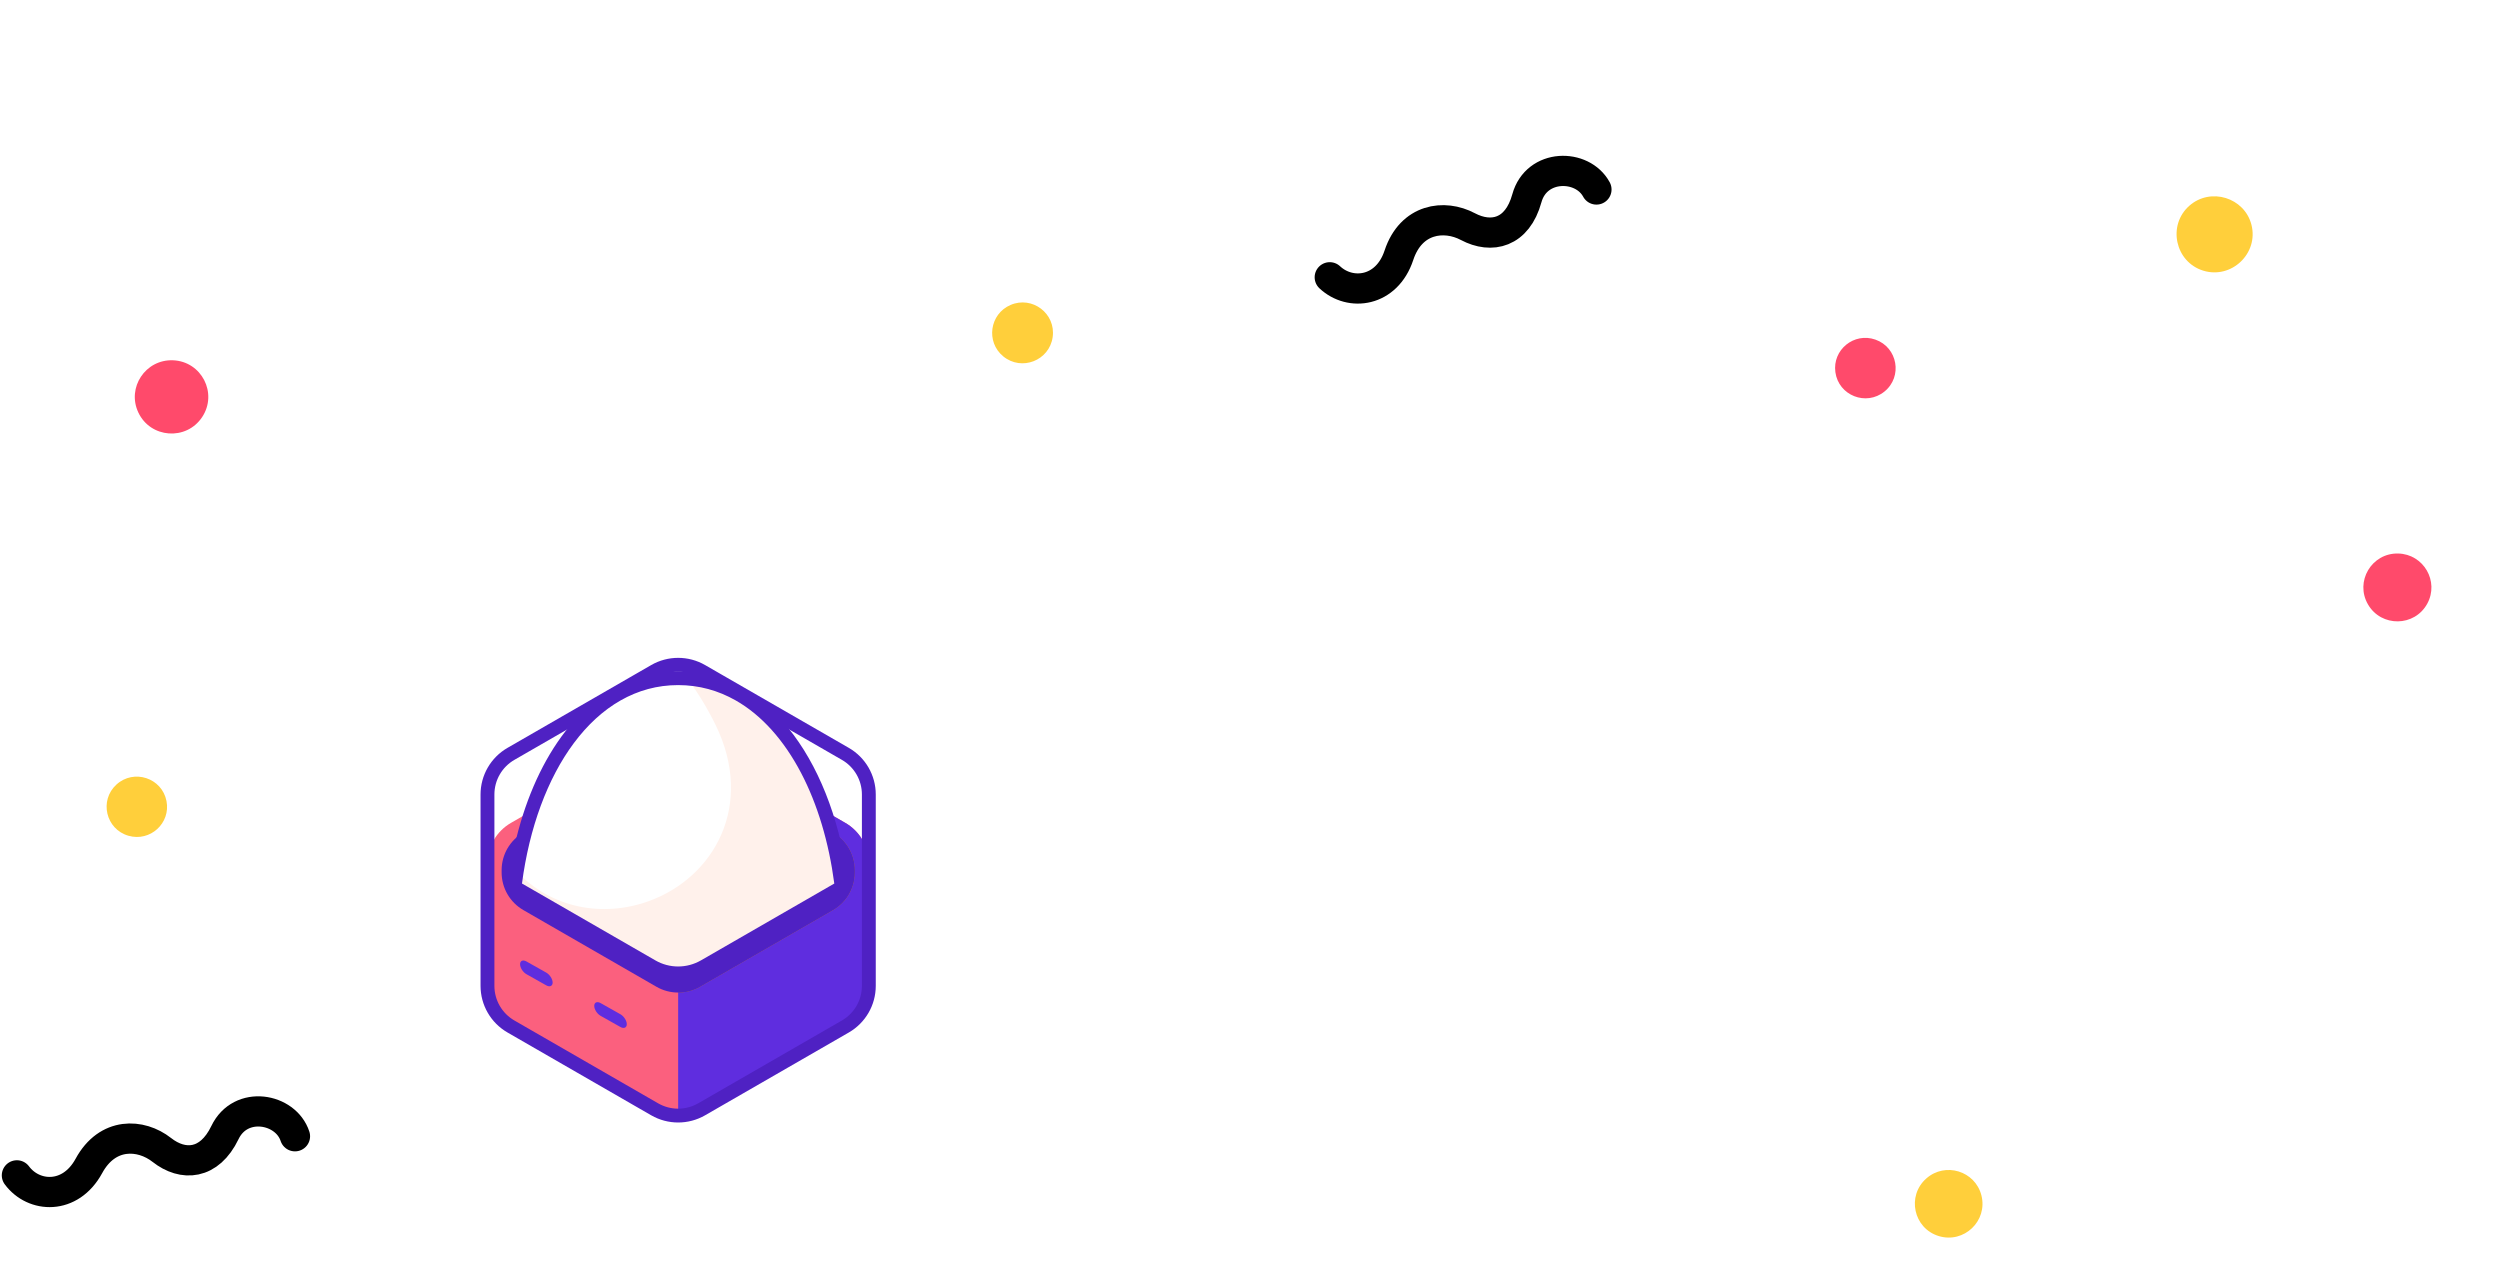 <svg width="331" height="168" viewBox="0 0 331 168" fill="none" xmlns="http://www.w3.org/2000/svg">
<g filter="url(#filter0_d)">
<g filter="url(#filter1_d)">
<g clip-path="url(#clip0)">
<path d="M113.467 142.626H66.108C57.726 142.626 50.931 135.844 50.931 127.478V80.239C50.931 71.873 57.726 65.091 66.108 65.091H113.467C121.85 65.091 128.645 71.873 128.645 80.239V127.478C128.645 135.844 121.849 142.626 113.467 142.626Z" fill="white"/>
<path d="M112.932 84.987L113.412 84.157L93.521 72.695C92.367 72.03 91.076 71.697 89.789 71.697C88.5 71.697 87.211 72.03 86.057 72.695L66.165 84.157C63.855 85.488 62.433 87.948 62.433 90.61V117.109C62.433 119.771 63.855 122.23 66.165 123.561L86.056 135.023C87.21 135.688 88.5 136.022 89.788 136.021C91.076 136.021 92.366 135.688 93.52 135.023L113.412 123.561C115.721 122.23 117.144 119.771 117.144 117.109V90.61C117.144 87.948 115.721 85.488 113.412 84.157L112.932 84.987L112.453 85.816C114.168 86.805 115.226 88.633 115.226 90.611V117.11C115.226 119.087 114.169 120.914 112.453 121.904L92.561 133.365C91.703 133.86 90.746 134.107 89.788 134.107C88.829 134.107 87.873 133.86 87.015 133.365L67.124 121.903C65.407 120.914 64.35 119.087 64.35 117.109V90.61C64.35 88.632 65.407 86.805 67.123 85.815L87.015 74.353C87.873 73.859 88.83 73.612 89.788 73.611C90.746 73.611 91.703 73.858 92.561 74.353L112.453 85.815L112.932 84.987Z" fill="white"/>
<path d="M111.922 85.81L92.899 74.848C90.973 73.739 88.602 73.739 86.677 74.848L67.653 85.81C65.728 86.919 64.543 88.969 64.543 91.188V116.531C64.543 118.75 65.728 120.799 67.653 121.909L86.677 132.872C88.601 133.981 90.973 133.981 92.899 132.872L111.922 121.909C113.847 120.8 115.033 118.75 115.033 116.531V91.188C115.033 88.97 113.847 86.92 111.922 85.81Z" fill="white"/>
<path d="M111.923 85.81L112.152 85.413L93.128 74.451C92.095 73.855 90.94 73.558 89.788 73.558C88.634 73.558 87.481 73.855 86.447 74.451L67.424 85.414C65.357 86.605 64.084 88.806 64.084 91.189V116.532C64.084 118.914 65.357 121.115 67.424 122.306L86.448 133.269C87.482 133.864 88.635 134.162 89.788 134.162C90.94 134.162 92.095 133.864 93.128 133.269L112.152 122.306C114.218 121.115 115.492 118.914 115.492 116.532V91.188C115.492 88.806 114.218 86.605 112.152 85.413L111.923 85.81L111.694 86.206C113.476 87.233 114.575 89.133 114.575 91.188V116.531C114.575 118.586 113.476 120.485 111.694 121.512L92.669 132.475C91.777 132.988 90.783 133.245 89.788 133.245C88.792 133.245 87.798 132.988 86.906 132.475L67.883 121.512C66.099 120.485 65.001 118.586 65.001 116.531V91.188C65.001 89.133 66.099 87.233 67.883 86.206L86.906 75.244C87.798 74.73 88.792 74.473 89.788 74.473C90.783 74.473 91.777 74.73 92.669 75.244L111.693 86.206L111.923 85.81Z" fill="#390099"/>
<path d="M111.922 85.81L92.898 74.848C91.936 74.293 90.861 74.017 89.788 74.017V133.704C90.861 133.704 91.936 133.427 92.898 132.872L111.922 121.91C113.846 120.801 115.032 118.751 115.032 116.532V91.188C115.032 88.97 113.846 86.92 111.922 85.81Z" fill="white"/>
<path d="M111.922 94.95L92.899 83.988C90.973 82.879 88.602 82.879 86.677 83.988L67.653 94.95C65.728 96.059 64.543 98.109 64.543 100.328V116.53C64.543 118.749 65.728 120.798 67.653 121.908L86.677 132.871C88.601 133.98 90.973 133.98 92.899 132.871L111.922 121.908C113.847 120.799 115.033 118.749 115.033 116.53V100.328C115.033 98.109 113.847 96.059 111.922 94.95Z" fill="#FB607E"/>
<path d="M111.922 94.95L92.898 83.988C91.936 83.433 90.861 83.156 89.788 83.156V85.309C90.782 85.309 91.777 85.566 92.668 86.08L110.28 96.229C112.062 97.256 113.16 99.154 113.16 101.208V101.516C113.16 103.57 112.062 105.468 110.28 106.495L92.668 116.644C91.777 117.158 90.782 117.414 89.788 117.414V133.702C90.861 133.702 91.936 133.425 92.898 132.871L111.922 121.908C113.846 120.799 115.032 118.749 115.032 116.53V100.328C115.032 98.109 113.846 96.059 111.922 94.95Z" fill="#5F2DDF"/>
<path d="M110.28 96.229L92.667 86.08C91.776 85.566 90.782 85.31 89.787 85.31V117.415C90.781 117.415 91.776 117.158 92.667 116.644L110.28 106.495C112.062 105.468 113.159 103.57 113.159 101.516V101.208C113.16 99.154 112.062 97.256 110.28 96.229Z" fill="#5C467A"/>
<path d="M110.28 96.229L92.667 86.08C90.885 85.053 88.689 85.053 86.907 86.08L69.295 96.229C67.513 97.256 66.415 99.154 66.415 101.208V101.516C66.415 103.57 67.513 105.468 69.295 106.495L86.907 116.644C88.69 117.671 90.885 117.671 92.667 116.644L110.28 106.495C112.062 105.468 113.159 103.57 113.159 101.516V101.208C113.16 99.154 112.062 97.256 110.28 96.229Z" fill="#4F21C3"/>
<path d="M86.316 113.949C88.465 115.188 91.112 115.188 93.26 113.949L111.455 103.464C109.592 87.982 101.515 75.791 89.788 75.791C78.06 75.791 69.983 87.982 68.12 103.464L86.316 113.949Z" fill="white"/>
<path d="M86.316 113.949L86.201 114.147C87.311 114.787 88.55 115.107 89.788 115.107C91.027 115.107 92.265 114.787 93.376 114.147L111.702 103.586L111.684 103.436C110.748 95.664 108.255 88.71 104.505 83.685C100.759 78.66 95.736 75.56 89.788 75.561C83.841 75.56 78.818 78.66 75.071 83.685C71.323 88.711 68.828 95.664 67.892 103.436L67.874 103.586L86.201 114.147L86.316 113.949L86.431 113.751L68.235 103.266L68.12 103.464L68.348 103.492C69.275 95.782 71.752 88.899 75.439 83.958C79.13 79.016 84.008 76.02 89.788 76.019C95.568 76.02 100.447 79.016 104.138 83.958C107.825 88.899 110.301 95.782 111.228 103.492L111.456 103.464L111.342 103.266L93.146 113.751C92.107 114.349 90.947 114.649 89.788 114.649C88.628 114.649 87.469 114.35 86.43 113.751L86.316 113.949Z" fill="#390099"/>
<path d="M91.006 75.839C92.384 77.675 93.641 79.732 94.736 81.965C99.952 92.605 94.559 102.183 85.878 105.318C79.808 107.512 72.956 106.253 68.419 101.366C68.308 102.059 68.206 102.757 68.12 103.465L86.316 113.95C88.465 115.188 91.112 115.188 93.26 113.95L111.455 103.465C109.658 88.524 102.072 76.653 91.006 75.839Z" fill="#FFF1EB"/>
<path d="M112.366 103.355C111.416 95.488 108.898 88.429 105.055 83.275C103.134 80.699 100.876 78.6 98.312 77.142C95.75 75.683 92.879 74.874 89.787 74.875C86.696 74.874 83.825 75.683 81.262 77.142C77.415 79.332 74.262 82.954 71.889 87.481C69.517 92.01 67.919 97.454 67.208 103.355L67.136 103.955L85.856 114.742C87.072 115.443 88.43 115.793 89.787 115.793C91.144 115.793 92.502 115.443 93.718 114.742L112.438 103.955L112.366 103.355ZM92.802 113.156C91.869 113.693 90.828 113.962 89.788 113.963C88.747 113.963 87.707 113.694 86.775 113.156L69.11 102.978C70.078 95.607 72.49 89.055 75.991 84.369C77.787 81.961 79.864 80.045 82.171 78.734C84.479 77.422 87.016 76.708 89.787 76.707C92.559 76.708 95.096 77.422 97.404 78.734C100.864 80.699 103.809 84.034 106.059 88.329C108.231 92.471 109.74 97.502 110.461 102.98L92.802 113.156Z" fill="#4F21C3"/>
<path d="M72.323 116.46L69.702 114.984C69.237 114.722 68.856 114.128 68.856 113.665C68.856 113.201 69.237 113.034 69.702 113.297L72.323 114.772C72.788 115.034 73.168 115.628 73.168 116.092C73.168 116.557 72.788 116.722 72.323 116.46Z" fill="#5F2DDF"/>
<path d="M82.142 121.973L79.522 120.497C79.056 120.235 78.676 119.641 78.676 119.178C78.676 118.714 79.057 118.548 79.522 118.81L82.142 120.286C82.607 120.548 82.987 121.142 82.987 121.605C82.987 122.069 82.606 122.234 82.142 121.973Z" fill="#5F2DDF"/>
<path d="M111.922 85.81L112.381 85.017L93.357 74.055C92.253 73.418 91.019 73.1 89.787 73.1C88.555 73.1 87.322 73.418 86.218 74.055L67.194 85.017C64.985 86.29 63.624 88.642 63.624 91.188V116.531C63.624 119.077 64.985 121.429 67.194 122.702L86.218 133.665C87.322 134.301 88.555 134.619 89.787 134.619C91.02 134.619 92.253 134.301 93.357 133.665L112.382 122.702C114.59 121.43 115.951 119.077 115.951 116.531V91.188C115.951 88.642 114.591 86.29 112.382 85.017L111.922 85.81L111.463 86.603C113.104 87.548 114.116 89.296 114.116 91.188V116.531C114.116 118.423 113.104 120.17 111.463 121.116L92.439 132.079C91.618 132.551 90.703 132.788 89.787 132.788C88.871 132.788 87.956 132.551 87.135 132.079L68.111 121.116C66.47 120.171 65.459 118.423 65.459 116.531V91.188C65.459 89.296 66.47 87.548 68.111 86.603L87.135 75.641C87.956 75.168 88.871 74.931 89.787 74.931C90.703 74.931 91.618 75.168 92.439 75.641L111.463 86.604L111.922 85.81Z" fill="#4F21C3"/>
</g>
</g>
<path d="M191.419 95.206C192.691 95.206 193.723 94.199 193.723 92.956C193.723 91.714 192.691 90.706 191.419 90.706C190.146 90.706 189.114 91.714 189.114 92.956C189.114 94.199 190.146 95.206 191.419 95.206Z" fill="white"/>
<path d="M149.454 84.382L163.374 77.182L177.382 84.378C177.457 84.416 177.532 84.451 177.607 84.482C177.634 84.493 177.662 84.501 177.69 84.513C177.733 84.528 177.776 84.543 177.82 84.555C177.863 84.567 177.907 84.578 177.95 84.586C177.982 84.593 178.009 84.601 178.041 84.605C178.088 84.613 178.135 84.62 178.179 84.624C178.207 84.628 178.238 84.632 178.266 84.636C178.309 84.64 178.353 84.64 178.396 84.644C178.431 84.644 178.463 84.647 178.499 84.647C178.534 84.647 178.57 84.644 178.609 84.644C178.648 84.644 178.692 84.64 178.731 84.636C178.759 84.632 178.79 84.628 178.818 84.624C178.865 84.617 178.913 84.613 178.96 84.601C178.984 84.597 179.008 84.59 179.031 84.586C179.082 84.574 179.134 84.563 179.181 84.547C179.205 84.54 179.228 84.532 179.252 84.524C179.3 84.509 179.347 84.493 179.394 84.474C179.43 84.459 179.465 84.443 179.501 84.424C179.532 84.409 179.568 84.397 179.599 84.378C179.67 84.339 179.741 84.301 179.809 84.254L181.722 83.006C182.807 82.301 183.099 80.868 182.377 79.809C181.655 78.75 180.187 78.465 179.102 79.17L178.345 79.663L164.471 72.536C163.781 72.182 162.956 72.182 162.266 72.54L147.244 80.306C146.092 80.903 145.65 82.298 146.261 83.422C146.873 84.551 148.301 84.979 149.454 84.382Z" fill="white"/>
<path d="M156.627 82.046C155.542 82.046 154.658 82.906 154.658 83.969C154.658 85.028 155.538 85.891 156.627 85.891H170.221C171.306 85.891 172.19 85.032 172.19 83.969C172.19 82.909 171.31 82.046 170.221 82.046H156.627Z" fill="white"/>
<path d="M166.688 99.912L163.587 101.931C162.502 102.636 162.21 104.069 162.932 105.129C163.654 106.188 165.122 106.473 166.207 105.768L169.308 103.749C170.393 103.044 170.685 101.611 169.963 100.552C169.241 99.492 167.773 99.203 166.688 99.912Z" fill="white"/>
<path d="M184.853 94.944L177.364 99.632V97.448C177.36 96.558 177.072 95.719 176.499 95.025C176.211 94.679 175.848 94.37 175.399 94.139C175.008 93.939 174.542 93.808 174.061 93.781V90.337C174.061 89.917 173.954 89.513 173.773 89.17C173.505 88.654 173.098 88.28 172.648 88.03C172.195 87.779 171.686 87.648 171.153 87.648H155.429C154.719 87.652 154.048 87.88 153.503 88.323C153.231 88.546 152.991 88.827 152.809 89.17C152.631 89.513 152.521 89.917 152.521 90.337V93.781C152.04 93.808 151.574 93.939 151.183 94.139C150.509 94.486 150.027 95.002 149.704 95.568C149.384 96.138 149.214 96.778 149.214 97.444V102.479L146.965 103.943C145.88 104.648 145.588 106.081 146.31 107.14C147.032 108.199 148.5 108.485 149.585 107.78L152.091 106.15H156.179C156.451 106.162 156.723 106.127 156.988 106.046L156.995 106.042C157.063 106.023 157.13 106 157.193 105.973C157.224 105.961 157.256 105.946 157.287 105.931C157.323 105.915 157.358 105.9 157.39 105.881C157.469 105.838 157.548 105.792 157.619 105.742L160.685 103.746C161.77 103.042 162.062 101.609 161.34 100.549C160.618 99.49 159.15 99.205 158.065 99.91L155.567 101.535H153.941V98.377H172.641V103.527C172.641 103.581 172.644 103.635 172.648 103.685C172.613 104.162 172.727 104.656 173.015 105.091C173.718 106.162 175.182 106.474 176.279 105.788L187.406 98.823C188.503 98.138 188.822 96.709 188.12 95.638C187.414 94.571 185.954 94.259 184.853 94.944ZM156.459 91.489H170.123V93.769H156.459V91.489Z" fill="white"/>
<path d="M272.161 78.083C271.438 77.024 269.971 76.739 268.886 77.444L267.205 78.537C266.514 78.988 266.147 79.728 266.155 80.483C266.155 80.49 266.155 80.498 266.155 80.51V93.037L254.87 79.034C254.247 78.264 253.193 77.96 252.242 78.283C251.291 78.603 250.652 79.481 250.652 80.463V96.511L245.136 100.125C244.055 100.834 243.763 102.267 244.493 103.326C245.219 104.381 246.687 104.666 247.772 103.954L254.251 99.709C254.479 99.558 254.673 99.374 254.831 99.166C255.174 98.765 255.379 98.253 255.379 97.69V87.116L266.66 101.119C267.284 101.889 268.337 102.193 269.288 101.87C270.239 101.55 270.878 100.672 270.878 99.689V81.689L271.506 81.28C272.591 80.575 272.887 79.142 272.161 78.083Z" fill="white"/>
<path d="M220.181 87.166C219.676 85.028 218.745 83.31 217.613 82.012C216.764 81.038 215.813 80.306 214.886 79.763C213.485 78.95 212.14 78.557 211.122 78.356C210.104 78.156 209.413 78.152 209.295 78.152H207.05C205.744 78.152 204.686 79.185 204.686 80.46C204.686 81.735 205.744 82.767 207.05 82.767H209.275C209.283 82.767 209.753 82.779 210.408 82.929C210.901 83.041 211.501 83.229 212.096 83.53C212.546 83.757 212.996 84.046 213.422 84.416C214.061 84.974 214.649 85.71 215.115 86.789C215.577 87.867 215.904 89.308 215.904 91.261C215.904 92.448 215.782 93.445 215.581 94.289C215.225 95.76 214.653 96.75 214.014 97.49C213.533 98.041 213 98.457 212.459 98.773C211.647 99.25 210.806 99.505 210.179 99.628C209.867 99.689 209.615 99.72 209.449 99.736C209.366 99.743 209.311 99.747 209.279 99.747H209.259H204.596V86.176C204.596 86.161 204.592 86.145 204.592 86.13C204.592 86.095 204.588 86.061 204.588 86.026C204.584 85.972 204.58 85.922 204.572 85.868C204.572 85.86 204.568 85.853 204.568 85.841C204.402 84.728 203.42 83.869 202.236 83.869C201.699 83.869 201.206 84.046 200.808 84.339L196.061 87.162C194.948 87.825 194.593 89.243 195.272 90.333C195.95 91.419 197.402 91.766 198.519 91.103L199.876 90.298V102.047C199.876 102.656 200.129 103.249 200.567 103.676C201.005 104.104 201.616 104.351 202.236 104.351H209.291H209.303C209.425 104.351 210.135 104.339 211.177 104.127C211.958 103.965 212.929 103.692 213.967 103.203C214.744 102.837 215.561 102.347 216.346 101.7C217.526 100.73 218.627 99.385 219.4 97.644C220.177 95.903 220.627 93.78 220.623 91.253C220.627 89.747 220.469 88.387 220.181 87.166Z" fill="white"/>
<path d="M245.705 94.921L237.83 79.428C237.431 78.642 236.61 78.145 235.715 78.149C234.819 78.149 233.998 78.646 233.6 79.431L223.869 98.615L221.411 100.079C220.298 100.741 219.947 102.163 220.626 103.249C221.305 104.335 222.761 104.678 223.873 104.016L226.912 102.201C226.927 102.19 226.943 102.178 226.959 102.171C227.002 102.144 227.042 102.117 227.085 102.086C227.109 102.067 227.133 102.051 227.156 102.032C227.192 102.005 227.227 101.974 227.263 101.943C227.286 101.92 227.314 101.897 227.338 101.874C227.369 101.843 227.397 101.816 227.425 101.785C227.452 101.758 227.476 101.728 227.5 101.701C227.523 101.674 227.547 101.643 227.571 101.612C227.594 101.577 227.622 101.546 227.646 101.512C227.665 101.485 227.685 101.458 227.701 101.427C227.724 101.389 227.744 101.35 227.768 101.311C227.78 101.292 227.792 101.273 227.799 101.254L235.719 85.641L241.476 96.966C242.056 98.106 243.472 98.573 244.64 98.006C245.808 97.448 246.285 96.065 245.705 94.921Z" fill="white"/>
<path d="M147.434 123.174C147.1 123.174 146.858 123.094 146.709 122.933C146.57 122.772 146.501 122.537 146.501 122.227C146.501 121.928 146.57 121.698 146.709 121.537C146.858 121.365 147.1 121.279 147.434 121.279H161.474C161.808 121.279 162.044 121.365 162.182 121.537C162.332 121.698 162.407 121.928 162.407 122.227C162.407 122.537 162.332 122.772 162.182 122.933C162.044 123.094 161.808 123.174 161.474 123.174H157.623V123.967H160.024C160.461 123.967 160.806 123.995 161.06 124.053C161.313 124.11 161.503 124.214 161.63 124.363C161.768 124.501 161.854 124.69 161.889 124.932C161.923 125.161 161.94 125.454 161.94 125.81V127.189C161.94 127.556 161.917 127.861 161.871 128.102C161.825 128.332 161.733 128.521 161.595 128.671C161.457 128.808 161.261 128.906 161.008 128.963C160.766 129.021 160.438 129.05 160.024 129.05H154.186C154.474 129.371 154.514 129.704 154.307 130.049H161.837C162.159 130.049 162.389 130.129 162.528 130.29C162.677 130.451 162.752 130.675 162.752 130.962C162.752 131.203 162.677 131.416 162.528 131.6C162.389 131.772 162.159 131.858 161.837 131.858H159.747C159.459 132.226 159.143 132.593 158.797 132.961C158.463 133.328 158.112 133.662 157.744 133.96C158.274 134.098 158.803 134.236 159.333 134.374C159.862 134.523 160.403 134.678 160.956 134.839C161.44 134.965 161.739 135.143 161.854 135.373C161.981 135.614 161.986 135.901 161.871 136.235C161.768 136.522 161.595 136.705 161.353 136.786C161.111 136.878 160.766 136.843 160.317 136.683C159.58 136.441 158.815 136.194 158.02 135.942C157.226 135.7 156.426 135.465 155.62 135.235C154.676 135.695 153.576 136.068 152.321 136.355C151.078 136.642 149.644 136.832 148.021 136.924C147.48 136.947 147.112 136.872 146.916 136.7C146.732 136.539 146.639 136.309 146.639 136.011C146.639 135.7 146.737 135.471 146.933 135.321C147.14 135.172 147.532 135.086 148.107 135.063C148.522 135.051 148.942 135.023 149.368 134.977C149.806 134.942 150.226 134.891 150.629 134.822C151.043 134.764 151.435 134.695 151.803 134.615C152.183 134.546 152.528 134.471 152.839 134.391C152.356 134.265 151.861 134.15 151.354 134.046C150.859 133.954 150.433 133.863 150.076 133.771C149.8 133.702 149.581 133.598 149.42 133.46C149.27 133.323 149.172 133.168 149.126 132.995C149.092 132.811 149.109 132.622 149.178 132.427C149.259 132.231 149.391 132.042 149.575 131.858L147.296 131.875C146.996 131.875 146.772 131.783 146.622 131.6C146.473 131.416 146.398 131.203 146.398 130.962C146.398 130.675 146.473 130.451 146.622 130.29C146.772 130.129 146.996 130.049 147.296 130.049H151.734C151.861 129.923 151.987 129.79 152.114 129.653C152.252 129.515 152.385 129.377 152.511 129.239C152.546 129.205 152.58 129.176 152.615 129.153C152.649 129.119 152.684 129.084 152.718 129.05H149.04C148.625 129.05 148.292 129.027 148.038 128.981C147.797 128.923 147.607 128.826 147.468 128.688C147.342 128.538 147.255 128.343 147.209 128.102C147.163 127.861 147.14 127.551 147.14 127.172V125.759C147.14 125.345 147.163 125.024 147.209 124.794C147.267 124.553 147.365 124.375 147.503 124.26C147.641 124.133 147.831 124.053 148.073 124.018C148.326 123.984 148.649 123.967 149.04 123.967H151.371V123.174H147.434ZM152.062 132.478C152.546 132.593 153.064 132.725 153.616 132.875C154.169 133.024 154.739 133.173 155.326 133.323C155.695 133.093 156.028 132.857 156.328 132.616C156.627 132.375 156.892 132.122 157.122 131.858H152.356C152.298 131.916 152.235 131.967 152.166 132.013C152.108 132.048 152.051 132.094 151.993 132.151C151.866 132.243 151.803 132.312 151.803 132.358C151.815 132.392 151.901 132.432 152.062 132.478ZM153.254 127.223H155.741V125.81H153.254V127.223ZM157.623 125.81V127.223H159.782C159.897 127.223 159.972 127.2 160.006 127.154C160.041 127.108 160.058 127.022 160.058 126.896V126.052C160.058 125.96 160.041 125.897 160.006 125.862C159.972 125.828 159.897 125.81 159.782 125.81H157.623ZM149.005 126.982C149.005 127.074 149.046 127.137 149.126 127.172C149.207 127.206 149.299 127.223 149.403 127.223H151.371V125.81H149.403C149.218 125.81 149.103 125.833 149.057 125.879C149.023 125.925 149.005 125.994 149.005 126.086V126.982ZM153.254 123.967H155.741V123.174H153.254V123.967Z" fill="white"/>
<path d="M193.078 130.979C192.675 130.979 192.416 130.91 192.301 130.773C192.185 130.623 192.128 130.348 192.128 129.946C192.128 129.589 192.197 129.337 192.335 129.187C192.485 129.038 192.732 128.963 193.078 128.963H195.513C195.559 128.734 195.593 128.493 195.616 128.24C195.651 127.976 195.68 127.711 195.703 127.447C195.726 127.149 195.743 126.815 195.755 126.448C195.766 126.069 195.778 125.638 195.789 125.156H193.682C193.291 125.156 193.037 125.087 192.922 124.949C192.807 124.811 192.75 124.547 192.75 124.156C192.75 123.812 192.801 123.559 192.905 123.398C193.02 123.226 193.279 123.14 193.682 123.14H195.789V121.744C195.789 121.308 195.858 120.997 195.996 120.814C196.134 120.618 196.411 120.521 196.825 120.521C197.263 120.521 197.539 120.618 197.654 120.814C197.781 120.997 197.844 121.308 197.844 121.744V123.14H199.761C200.164 123.14 200.492 123.163 200.745 123.209C201.01 123.243 201.212 123.324 201.35 123.45C201.5 123.576 201.603 123.76 201.661 124.001C201.718 124.242 201.747 124.564 201.747 124.966V128.963H202.11C202.478 128.963 202.737 129.027 202.887 129.153C203.037 129.279 203.111 129.544 203.111 129.946C203.111 130.313 203.037 130.577 202.887 130.738C202.737 130.899 202.478 130.979 202.11 130.979H198.483C198.782 131.462 199.076 131.904 199.364 132.306C199.663 132.708 199.968 133.076 200.279 133.409C200.59 133.73 200.918 134.023 201.264 134.288C201.609 134.563 201.983 134.816 202.386 135.046C202.685 135.206 202.893 135.407 203.008 135.649C203.123 135.89 203.065 136.212 202.835 136.614C202.628 136.935 202.409 137.102 202.179 137.113C201.949 137.125 201.62 137.004 201.194 136.751C200.354 136.28 199.594 135.654 198.915 134.873C198.247 134.092 197.568 133.104 196.877 131.91C196.52 132.886 196.037 133.771 195.426 134.563C194.828 135.367 194.039 136.114 193.06 136.803H193.043C192.56 137.136 192.174 137.286 191.886 137.251C191.61 137.217 191.38 137.016 191.195 136.648L191.23 136.7C191.057 136.424 191.011 136.148 191.092 135.873C191.172 135.608 191.408 135.344 191.8 135.08C192.629 134.517 193.296 133.908 193.803 133.254C194.31 132.599 194.713 131.841 195.012 130.979H193.078ZM190.781 136.166C190.781 136.522 190.694 136.774 190.522 136.924C190.361 137.085 190.13 137.165 189.831 137.165C189.497 137.165 189.255 137.085 189.106 136.924C188.956 136.774 188.881 136.522 188.881 136.166V125.5C188.847 125.81 188.801 126.201 188.743 126.672C188.685 127.131 188.622 127.602 188.553 128.085C188.484 128.567 188.415 129.027 188.346 129.463C188.277 129.9 188.208 130.244 188.139 130.497C188.012 130.991 187.857 131.33 187.672 131.514C187.5 131.697 187.246 131.743 186.912 131.651C186.602 131.548 186.423 131.364 186.377 131.1C186.343 130.824 186.371 130.468 186.463 130.032C186.556 129.641 186.642 129.216 186.722 128.757C186.803 128.297 186.878 127.832 186.947 127.361C187.016 126.89 187.074 126.431 187.12 125.983C187.177 125.535 187.218 125.138 187.241 124.794C187.287 124.323 187.373 124.007 187.5 123.846C187.638 123.685 187.908 123.611 188.311 123.622C188.645 123.634 188.835 123.886 188.881 124.38V121.537C188.881 121.181 188.956 120.929 189.106 120.779C189.255 120.618 189.497 120.538 189.831 120.538C190.13 120.538 190.361 120.618 190.522 120.779C190.694 120.929 190.781 121.181 190.781 121.537V124.139C190.884 123.886 191.017 123.743 191.178 123.708C191.443 123.651 191.685 123.691 191.903 123.829C192.122 123.967 192.278 124.283 192.37 124.777C192.416 125.041 192.456 125.282 192.491 125.5C192.537 125.707 192.577 125.914 192.611 126.121C192.657 126.327 192.698 126.557 192.732 126.81C192.778 127.051 192.83 127.338 192.888 127.671C192.968 128.085 192.968 128.383 192.888 128.567C192.807 128.739 192.617 128.877 192.318 128.981C191.949 129.061 191.702 129.015 191.575 128.843C191.46 128.659 191.374 128.395 191.316 128.05C191.282 127.809 191.241 127.539 191.195 127.24C191.149 126.942 191.103 126.655 191.057 126.379C191.011 126.092 190.965 125.828 190.919 125.586C190.884 125.345 190.85 125.156 190.815 125.018L190.781 136.166ZM197.723 127.533C197.689 128.039 197.637 128.515 197.568 128.963H199.727V125.483C199.727 125.357 199.704 125.27 199.657 125.225C199.623 125.179 199.542 125.156 199.416 125.156H197.827C197.804 125.937 197.769 126.729 197.723 127.533Z" fill="white"/>
<path d="M234.508 129.859H229.845C229.407 129.859 229.051 129.825 228.774 129.756C228.509 129.676 228.308 129.555 228.17 129.394C228.043 129.233 227.968 129.032 227.945 128.791C227.922 128.538 227.934 128.24 227.98 127.895C228.037 127.539 228.095 127.154 228.152 126.741C228.222 126.327 228.285 125.908 228.342 125.483C228.4 125.058 228.458 124.639 228.515 124.225C228.584 123.812 228.648 123.433 228.705 123.088C228.786 122.571 228.953 122.209 229.206 122.003C229.459 121.784 229.805 121.687 230.242 121.71C231.002 121.767 231.848 121.779 232.781 121.744C233.725 121.698 234.646 121.635 235.544 121.555C236.453 121.463 237.277 121.359 238.013 121.244C238.762 121.13 239.32 121.02 239.689 120.917C240.092 120.779 240.408 120.745 240.638 120.814C240.869 120.883 241.047 121.055 241.174 121.331C241.508 122.089 241.249 122.571 240.397 122.778C239.948 122.904 239.361 123.019 238.635 123.122C237.91 123.226 237.115 123.318 236.252 123.398C235.4 123.479 234.519 123.542 233.61 123.588C232.7 123.634 231.848 123.662 231.054 123.674C230.904 123.674 230.789 123.691 230.708 123.726C230.628 123.76 230.576 123.84 230.553 123.967L230.035 127.447C230.012 127.597 230.046 127.706 230.139 127.775C230.242 127.844 230.426 127.878 230.691 127.878H234.508V125.19C234.508 124.811 234.583 124.553 234.732 124.415C234.893 124.265 235.152 124.191 235.509 124.191C235.843 124.191 236.091 124.265 236.252 124.415C236.413 124.553 236.494 124.811 236.494 125.19V127.878H241.899C242.222 127.878 242.463 127.97 242.625 128.154C242.786 128.326 242.866 128.573 242.866 128.895C242.866 129.193 242.797 129.429 242.659 129.601C242.532 129.773 242.279 129.859 241.899 129.859H236.494V135.201C236.494 135.752 236.338 136.189 236.027 136.51C235.728 136.832 235.25 136.993 234.594 136.993C234.387 136.993 234.185 136.987 233.99 136.975C233.805 136.975 233.615 136.958 233.42 136.924C233.224 136.901 233.011 136.861 232.781 136.803C232.562 136.746 232.314 136.665 232.038 136.562C231.393 136.321 231.203 135.878 231.468 135.235C231.595 134.971 231.773 134.799 232.004 134.718C232.234 134.638 232.539 134.655 232.919 134.77C233.276 134.885 233.558 134.96 233.765 134.994C233.984 135.04 234.145 135.051 234.249 135.028C234.364 135.005 234.433 134.954 234.456 134.873C234.49 134.793 234.508 134.69 234.508 134.563V129.859ZM242.953 134.822C243.148 135.166 243.235 135.465 243.212 135.718C243.2 135.97 243.027 136.171 242.694 136.321C242.36 136.516 242.083 136.568 241.865 136.476C241.657 136.395 241.45 136.183 241.243 135.838C240.863 135.149 240.443 134.494 239.982 133.874C239.533 133.242 239.09 132.668 238.652 132.151C238.376 131.829 238.232 131.548 238.221 131.307C238.221 131.066 238.336 130.836 238.566 130.618C238.865 130.353 239.13 130.244 239.361 130.29C239.591 130.325 239.838 130.497 240.103 130.807C240.299 131.037 240.518 131.312 240.759 131.634C241.013 131.956 241.266 132.3 241.519 132.668C241.784 133.024 242.037 133.392 242.279 133.771C242.532 134.138 242.757 134.489 242.953 134.822ZM231.831 132.03C231.37 132.789 230.893 133.466 230.398 134.064C229.914 134.661 229.379 135.27 228.791 135.89C228.527 136.166 228.25 136.315 227.963 136.338C227.675 136.361 227.427 136.269 227.22 136.062C226.978 135.798 226.875 135.534 226.909 135.27C226.955 135.017 227.111 134.758 227.375 134.494C227.606 134.265 227.847 134.012 228.101 133.736C228.354 133.449 228.602 133.156 228.843 132.857C229.085 132.559 229.315 132.254 229.534 131.944C229.753 131.634 229.943 131.33 230.104 131.031C230.472 130.376 230.939 130.193 231.503 130.48C231.871 130.709 232.055 130.956 232.055 131.221C232.067 131.485 231.992 131.755 231.831 132.03Z" fill="white"/>
<path d="M271.05 131.755C270.348 131.755 269.997 131.439 269.997 130.807V123.26C269.997 122.629 270.348 122.313 271.05 122.313C271.384 122.313 271.643 122.387 271.828 122.537C272.012 122.675 272.104 122.927 272.104 123.295V130.773C272.104 131.14 272.012 131.399 271.828 131.548C271.643 131.686 271.384 131.755 271.05 131.755ZM271.05 133.271C271.258 133.271 271.448 133.311 271.62 133.392C271.805 133.472 271.966 133.581 272.104 133.719C272.242 133.857 272.351 134.012 272.432 134.184C272.513 134.368 272.553 134.563 272.553 134.77C272.553 134.977 272.513 135.166 272.432 135.339C272.351 135.522 272.242 135.683 272.104 135.821C271.966 135.959 271.805 136.068 271.62 136.148C271.448 136.229 271.258 136.269 271.05 136.269C270.843 136.269 270.647 136.229 270.463 136.148C270.291 136.068 270.135 135.959 269.997 135.821C269.859 135.683 269.749 135.522 269.669 135.339C269.588 135.166 269.548 134.977 269.548 134.77C269.548 134.563 269.588 134.368 269.669 134.184C269.749 134.012 269.859 133.857 269.997 133.719C270.135 133.581 270.291 133.472 270.463 133.392C270.647 133.311 270.843 133.271 271.05 133.271Z" fill="white"/>
</g>
<path d="M211.369 25.09C209.502 21.632 203.426 21.643 202.158 26.25C200.89 30.858 197.48 31.664 194.347 30.002C191.214 28.341 186.828 28.914 185.216 33.796C183.605 38.678 178.779 39.264 176.059 36.711" stroke="black" stroke-width="4" stroke-linecap="round" stroke-linejoin="round"/>
<path d="M39.055 150.441C37.833 146.707 31.852 145.64 29.784 149.95C27.715 154.259 24.216 154.448 21.429 152.257C18.641 150.067 14.223 149.854 11.768 154.372C9.312 158.89 4.459 158.612 2.237 155.617" stroke="black" stroke-width="4" stroke-linecap="round" stroke-linejoin="round"/>
<path d="M327.894 150.472C330.014 147.594 327.636 142.617 323.348 143.374C319.059 144.13 317.066 141.65 317.213 138.434C317.36 135.217 315.179 131.846 310.53 132.428C305.882 133.009 303.518 129.282 304.56 126.057" stroke="white" stroke-width="4" stroke-linecap="round" stroke-linejoin="round"/>
<path d="M18.311 54.605C16.771 51.319 19.26 47.569 22.893 47.701C26.685 47.838 28.86 52.066 26.763 55.224C24.667 58.382 19.917 58.034 18.311 54.605Z" fill="#FF4A6B"/>
<path d="M317.515 73.285C320.881 73.362 322.977 76.967 321.372 79.921C319.698 83.003 315.288 83.063 313.524 80.029C311.76 76.994 314.002 73.205 317.515 73.285Z" fill="#FF4A6B"/>
<path d="M243.004 49.274C242.599 46.312 245.477 43.972 248.303 44.964C251.256 46.001 251.933 49.864 249.507 51.836C247.081 53.809 243.426 52.369 243.004 49.274Z" fill="#FF4A6B"/>
<path d="M22.044 106.059C22.616 108.988 19.88 111.483 17.007 110.654C14.006 109.788 13.113 105.977 15.418 103.874C17.723 101.771 21.448 102.999 22.044 106.059Z" fill="#FFCF3B"/>
<path d="M132.83 47.183C130.502 45.271 131.026 41.572 133.794 40.378C136.679 39.133 139.813 41.524 139.373 44.635C138.932 47.745 135.257 49.177 132.83 47.183Z" fill="#FFCF3B"/>
<path d="M289.872 27.238C292.677 24.768 297.17 26.151 298.094 29.768C299.059 33.551 295.449 36.986 291.715 35.837C287.982 34.688 286.938 29.821 289.872 27.238Z" fill="#FFCF3B"/>
<path d="M255.048 156.026C257.557 153.817 261.513 155.034 262.339 158.27C263.202 161.654 260.022 164.68 256.682 163.652C253.342 162.624 252.423 158.336 255.048 156.026Z" fill="#FFCF3B"/>
<path d="M67.831 13.559C67.606 9.832 71.408 7.187 74.835 8.687L75.799 9.11C79.38 10.677 79.862 15.552 76.655 17.782L75.754 18.409C72.548 20.639 68.13 18.502 67.894 14.607L67.831 13.559Z" fill="white"/>
<defs>
<filter id="filter0_d" x="32.931" y="54.091" width="273.458" height="113.535" filterUnits="userSpaceOnUse" color-interpolation-filters="sRGB">
<feFlood flood-opacity="0" result="BackgroundImageFix"/>
<feColorMatrix in="SourceAlpha" type="matrix" values="0 0 0 0 0 0 0 0 0 0 0 0 0 0 0 0 0 0 127 0"/>
<feOffset dy="7"/>
<feGaussianBlur stdDeviation="9"/>
<feColorMatrix type="matrix" values="0 0 0 0 0.216 0 0 0 0 0.176 0 0 0 0 0.816 0 0 0 0.3 0"/>
<feBlend mode="normal" in2="BackgroundImageFix" result="effect1_dropShadow"/>
<feBlend mode="normal" in="SourceGraphic" in2="effect1_dropShadow" result="shape"/>
</filter>
<filter id="filter1_d" x="32.931" y="54.091" width="113.714" height="113.535" filterUnits="userSpaceOnUse" color-interpolation-filters="sRGB">
<feFlood flood-opacity="0" result="BackgroundImageFix"/>
<feColorMatrix in="SourceAlpha" type="matrix" values="0 0 0 0 0 0 0 0 0 0 0 0 0 0 0 0 0 0 127 0"/>
<feOffset dy="7"/>
<feGaussianBlur stdDeviation="9"/>
<feColorMatrix type="matrix" values="0 0 0 0 0 0 0 0 0 0 0 0 0 0 0 0 0 0 0.07 0"/>
<feBlend mode="normal" in2="BackgroundImageFix" result="effect1_dropShadow"/>
<feBlend mode="normal" in="SourceGraphic" in2="effect1_dropShadow" result="shape"/>
</filter>
<clipPath id="clip0">
<rect x="50.931" y="65.091" width="77.714" height="77.535" fill="white"/>
</clipPath>
</defs>
</svg>
